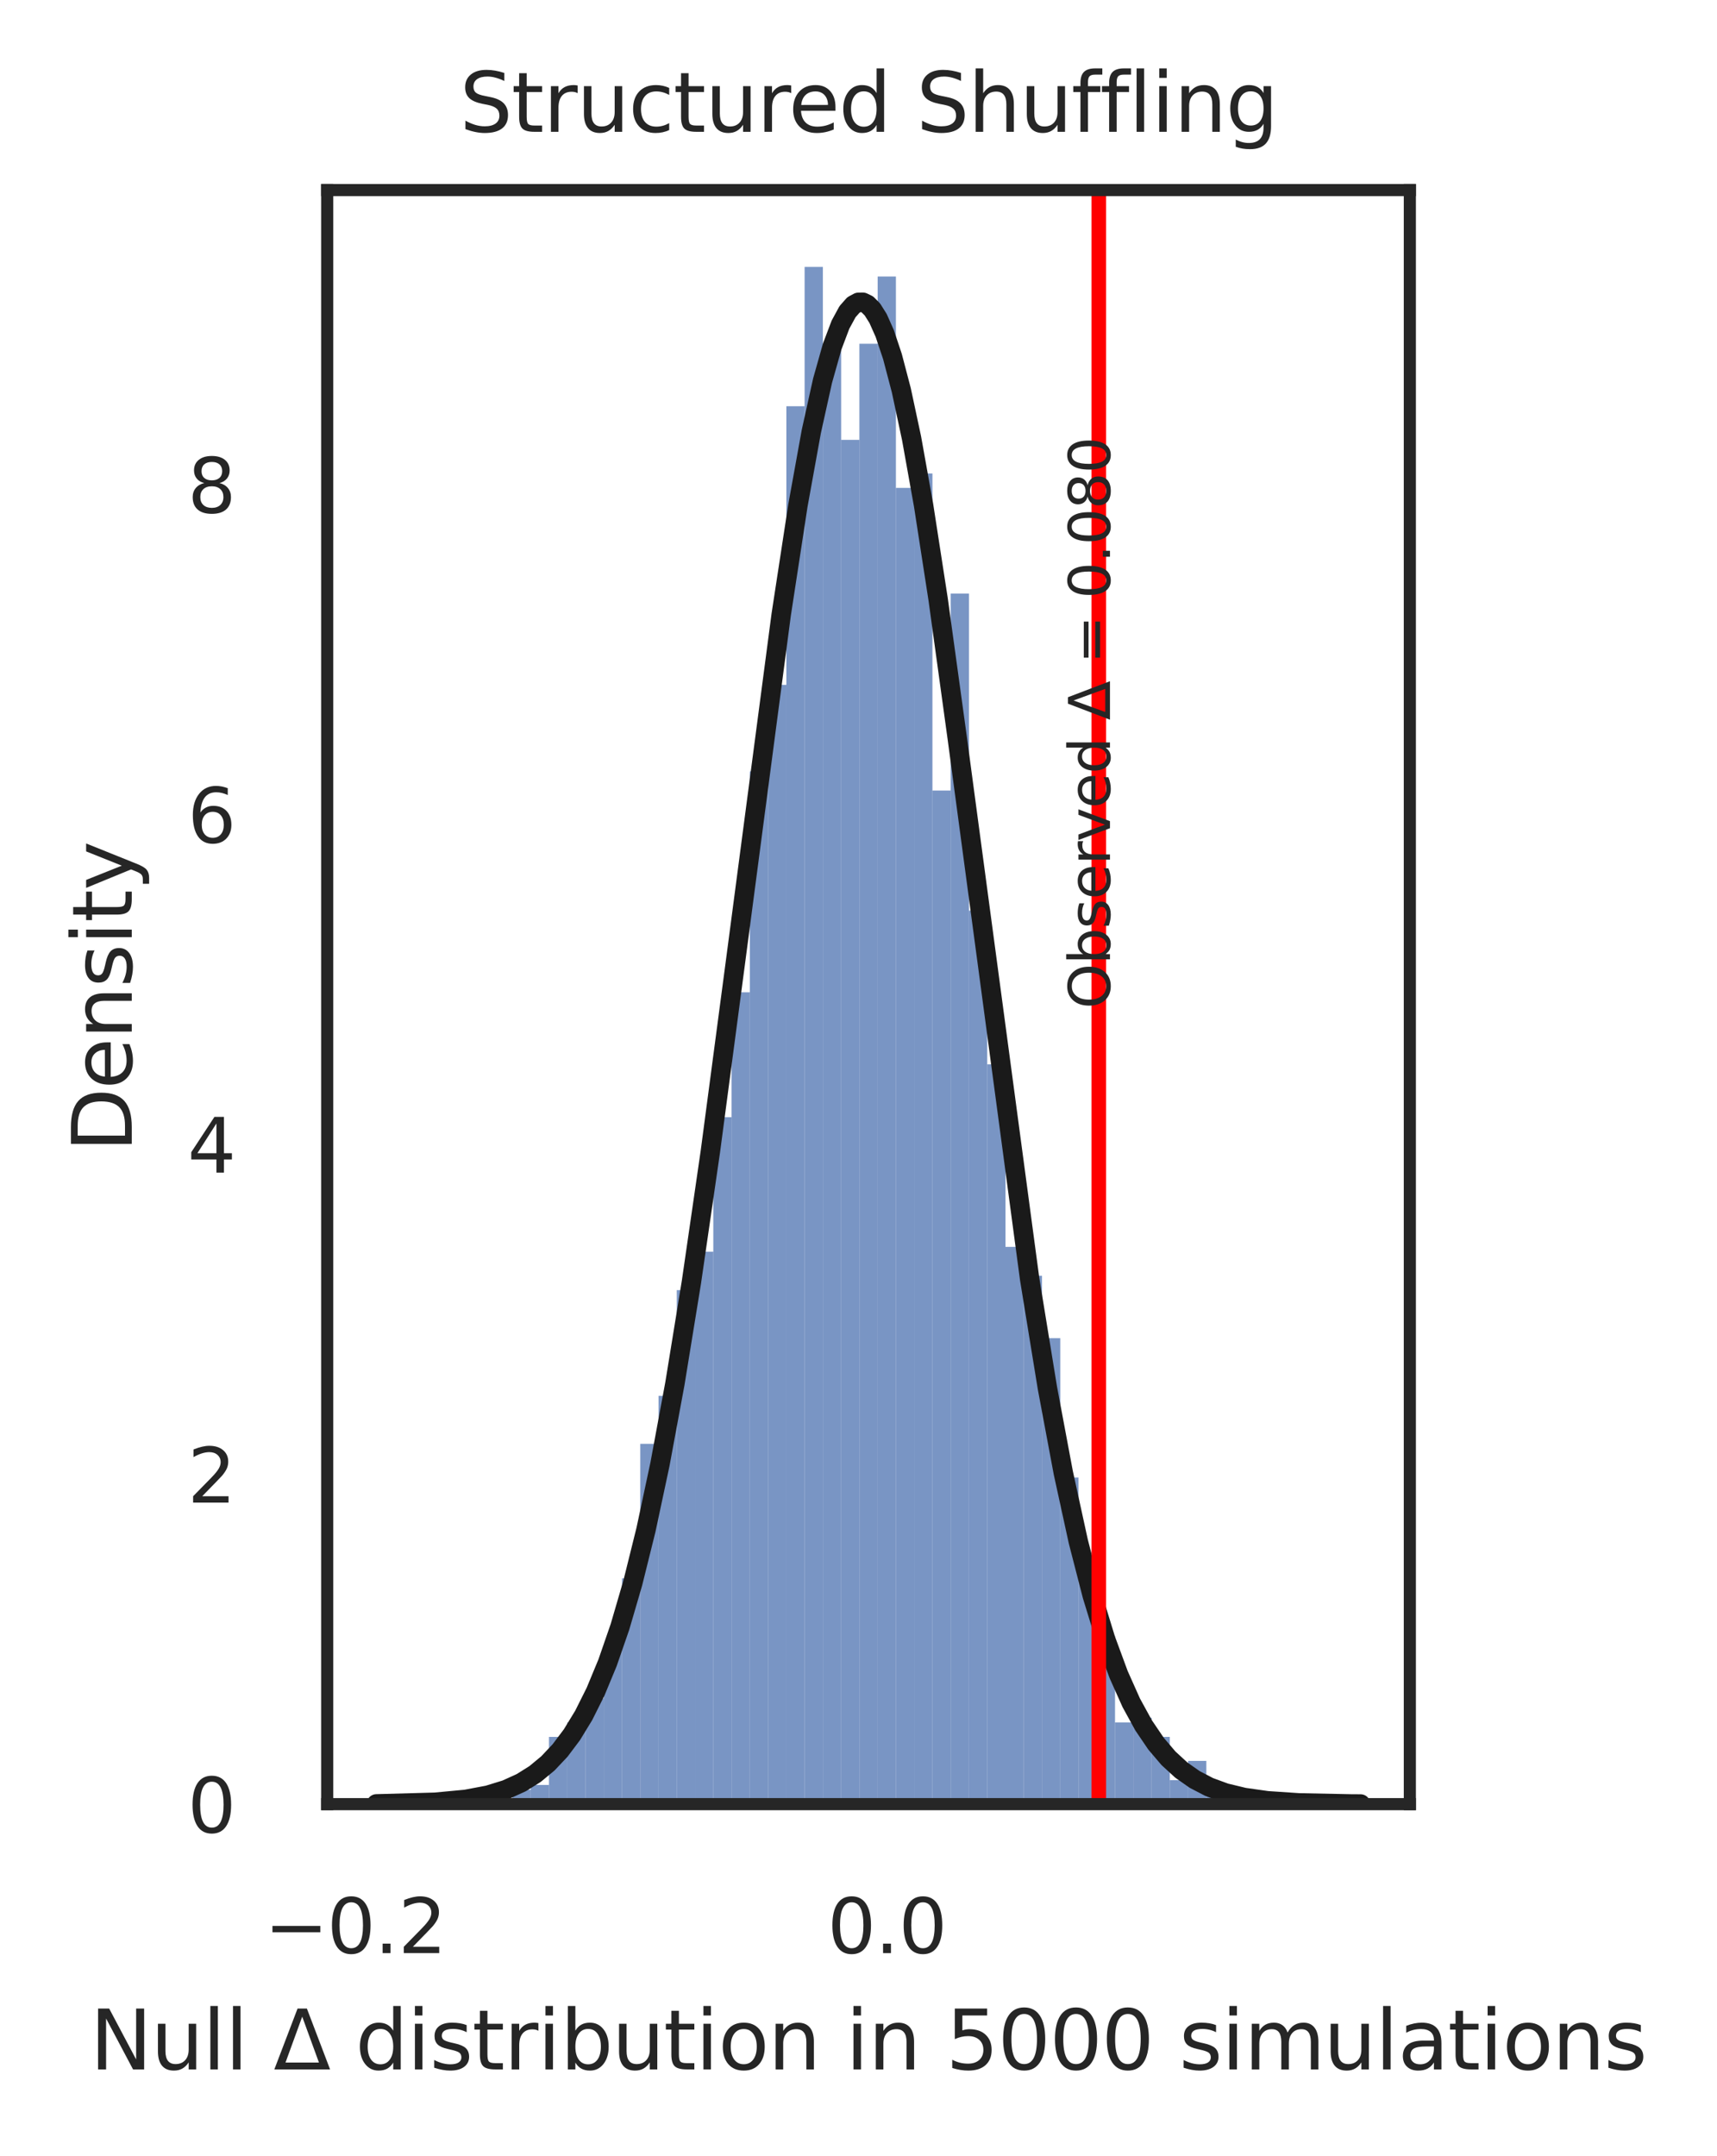 <?xml version="1.0" encoding="utf-8" standalone="no"?>
<!DOCTYPE svg PUBLIC "-//W3C//DTD SVG 1.1//EN"
  "http://www.w3.org/Graphics/SVG/1.1/DTD/svg11.dtd">
<svg xmlns:xlink="http://www.w3.org/1999/xlink" width="176.991pt" height="222.184pt" viewBox="0 0 176.991 222.184" xmlns="http://www.w3.org/2000/svg" version="1.1">
 <defs>
  <style type="text/css">*{stroke-linejoin: round; stroke-linecap: butt}</style>
 </defs>
 <g id="figure_1">
  <g id="patch_1">
   <path d="M 0 222.184 
L 176.991 222.184 
L 176.991 0 
L 0 0 
z
" style="fill: #ffffff"/>
  </g>
  <g id="axes_1">
   <g id="patch_2">
    <path d="M 33.729 185.903 
L 145.329 185.903 
L 145.329 19.583 
L 33.729 19.583 
z
" style="fill: #ffffff"/>
   </g>
   <g id="matplotlib.axis_1">
    <g id="xtick_1">
     <g id="text_1">
      <!-- −0.2 -->
      <g style="fill: #262626" transform="translate(27.25 201.253)scale(0.077 -0.077)">
       <defs>
        <path id="DejaVuSans-2212" d="M 678 2272 
L 4684 2272 
L 4684 1741 
L 678 1741 
L 678 2272 
z
" transform="scale(0.016)"/>
        <path id="DejaVuSans-30" d="M 2034 4250 
Q 1547 4250 1301 3770 
Q 1056 3291 1056 2328 
Q 1056 1369 1301 889 
Q 1547 409 2034 409 
Q 2525 409 2770 889 
Q 3016 1369 3016 2328 
Q 3016 3291 2770 3770 
Q 2525 4250 2034 4250 
z
M 2034 4750 
Q 2819 4750 3233 4129 
Q 3647 3509 3647 2328 
Q 3647 1150 3233 529 
Q 2819 -91 2034 -91 
Q 1250 -91 836 529 
Q 422 1150 422 2328 
Q 422 3509 836 4129 
Q 1250 4750 2034 4750 
z
" transform="scale(0.016)"/>
        <path id="DejaVuSans-2e" d="M 684 794 
L 1344 794 
L 1344 0 
L 684 0 
L 684 794 
z
" transform="scale(0.016)"/>
        <path id="DejaVuSans-32" d="M 1228 531 
L 3431 531 
L 3431 0 
L 469 0 
L 469 531 
Q 828 903 1448 1529 
Q 2069 2156 2228 2338 
Q 2531 2678 2651 2914 
Q 2772 3150 2772 3378 
Q 2772 3750 2511 3984 
Q 2250 4219 1831 4219 
Q 1534 4219 1204 4116 
Q 875 4013 500 3803 
L 500 4441 
Q 881 4594 1212 4672 
Q 1544 4750 1819 4750 
Q 2544 4750 2975 4387 
Q 3406 4025 3406 3419 
Q 3406 3131 3298 2873 
Q 3191 2616 2906 2266 
Q 2828 2175 2409 1742 
Q 1991 1309 1228 531 
z
" transform="scale(0.016)"/>
       </defs>
       <use xlink:href="#DejaVuSans-2212"/>
       <use xlink:href="#DejaVuSans-30" x="83.789"/>
       <use xlink:href="#DejaVuSans-2e" x="147.412"/>
       <use xlink:href="#DejaVuSans-32" x="179.199"/>
      </g>
     </g>
    </g>
    <g id="xtick_2">
     <g id="text_2">
      <!-- 0.0 -->
      <g style="fill: #262626" transform="translate(85.287 201.253)scale(0.077 -0.077)">
       <use xlink:href="#DejaVuSans-30"/>
       <use xlink:href="#DejaVuSans-2e" x="63.623"/>
       <use xlink:href="#DejaVuSans-30" x="95.41"/>
      </g>
     </g>
    </g>
    <g id="text_3">
     <!-- Null $\Delta$ distribution in 5000 simulations -->
     <g style="fill: #262626" transform="translate(9.267 213.238)scale(0.084 -0.084)">
      <defs>
       <path id="DejaVuSans-4e" d="M 628 4666 
L 1478 4666 
L 3547 763 
L 3547 4666 
L 4159 4666 
L 4159 0 
L 3309 0 
L 1241 3903 
L 1241 0 
L 628 0 
L 628 4666 
z
" transform="scale(0.016)"/>
       <path id="DejaVuSans-75" d="M 544 1381 
L 544 3500 
L 1119 3500 
L 1119 1403 
Q 1119 906 1312 657 
Q 1506 409 1894 409 
Q 2359 409 2629 706 
Q 2900 1003 2900 1516 
L 2900 3500 
L 3475 3500 
L 3475 0 
L 2900 0 
L 2900 538 
Q 2691 219 2414 64 
Q 2138 -91 1772 -91 
Q 1169 -91 856 284 
Q 544 659 544 1381 
z
M 1991 3584 
L 1991 3584 
z
" transform="scale(0.016)"/>
       <path id="DejaVuSans-6c" d="M 603 4863 
L 1178 4863 
L 1178 0 
L 603 0 
L 603 4863 
z
" transform="scale(0.016)"/>
       <path id="DejaVuSans-20" transform="scale(0.016)"/>
       <path id="DejaVuSans-394" d="M 2188 4044 
L 906 525 
L 3472 525 
L 2188 4044 
z
M 50 0 
L 1831 4666 
L 2547 4666 
L 4325 0 
L 50 0 
z
" transform="scale(0.016)"/>
       <path id="DejaVuSans-64" d="M 2906 2969 
L 2906 4863 
L 3481 4863 
L 3481 0 
L 2906 0 
L 2906 525 
Q 2725 213 2448 61 
Q 2172 -91 1784 -91 
Q 1150 -91 751 415 
Q 353 922 353 1747 
Q 353 2572 751 3078 
Q 1150 3584 1784 3584 
Q 2172 3584 2448 3432 
Q 2725 3281 2906 2969 
z
M 947 1747 
Q 947 1113 1208 752 
Q 1469 391 1925 391 
Q 2381 391 2643 752 
Q 2906 1113 2906 1747 
Q 2906 2381 2643 2742 
Q 2381 3103 1925 3103 
Q 1469 3103 1208 2742 
Q 947 2381 947 1747 
z
" transform="scale(0.016)"/>
       <path id="DejaVuSans-69" d="M 603 3500 
L 1178 3500 
L 1178 0 
L 603 0 
L 603 3500 
z
M 603 4863 
L 1178 4863 
L 1178 4134 
L 603 4134 
L 603 4863 
z
" transform="scale(0.016)"/>
       <path id="DejaVuSans-73" d="M 2834 3397 
L 2834 2853 
Q 2591 2978 2328 3040 
Q 2066 3103 1784 3103 
Q 1356 3103 1142 2972 
Q 928 2841 928 2578 
Q 928 2378 1081 2264 
Q 1234 2150 1697 2047 
L 1894 2003 
Q 2506 1872 2764 1633 
Q 3022 1394 3022 966 
Q 3022 478 2636 193 
Q 2250 -91 1575 -91 
Q 1294 -91 989 -36 
Q 684 19 347 128 
L 347 722 
Q 666 556 975 473 
Q 1284 391 1588 391 
Q 1994 391 2212 530 
Q 2431 669 2431 922 
Q 2431 1156 2273 1281 
Q 2116 1406 1581 1522 
L 1381 1569 
Q 847 1681 609 1914 
Q 372 2147 372 2553 
Q 372 3047 722 3315 
Q 1072 3584 1716 3584 
Q 2034 3584 2315 3537 
Q 2597 3491 2834 3397 
z
" transform="scale(0.016)"/>
       <path id="DejaVuSans-74" d="M 1172 4494 
L 1172 3500 
L 2356 3500 
L 2356 3053 
L 1172 3053 
L 1172 1153 
Q 1172 725 1289 603 
Q 1406 481 1766 481 
L 2356 481 
L 2356 0 
L 1766 0 
Q 1100 0 847 248 
Q 594 497 594 1153 
L 594 3053 
L 172 3053 
L 172 3500 
L 594 3500 
L 594 4494 
L 1172 4494 
z
" transform="scale(0.016)"/>
       <path id="DejaVuSans-72" d="M 2631 2963 
Q 2534 3019 2420 3045 
Q 2306 3072 2169 3072 
Q 1681 3072 1420 2755 
Q 1159 2438 1159 1844 
L 1159 0 
L 581 0 
L 581 3500 
L 1159 3500 
L 1159 2956 
Q 1341 3275 1631 3429 
Q 1922 3584 2338 3584 
Q 2397 3584 2469 3576 
Q 2541 3569 2628 3553 
L 2631 2963 
z
" transform="scale(0.016)"/>
       <path id="DejaVuSans-62" d="M 3116 1747 
Q 3116 2381 2855 2742 
Q 2594 3103 2138 3103 
Q 1681 3103 1420 2742 
Q 1159 2381 1159 1747 
Q 1159 1113 1420 752 
Q 1681 391 2138 391 
Q 2594 391 2855 752 
Q 3116 1113 3116 1747 
z
M 1159 2969 
Q 1341 3281 1617 3432 
Q 1894 3584 2278 3584 
Q 2916 3584 3314 3078 
Q 3713 2572 3713 1747 
Q 3713 922 3314 415 
Q 2916 -91 2278 -91 
Q 1894 -91 1617 61 
Q 1341 213 1159 525 
L 1159 0 
L 581 0 
L 581 4863 
L 1159 4863 
L 1159 2969 
z
" transform="scale(0.016)"/>
       <path id="DejaVuSans-6f" d="M 1959 3097 
Q 1497 3097 1228 2736 
Q 959 2375 959 1747 
Q 959 1119 1226 758 
Q 1494 397 1959 397 
Q 2419 397 2687 759 
Q 2956 1122 2956 1747 
Q 2956 2369 2687 2733 
Q 2419 3097 1959 3097 
z
M 1959 3584 
Q 2709 3584 3137 3096 
Q 3566 2609 3566 1747 
Q 3566 888 3137 398 
Q 2709 -91 1959 -91 
Q 1206 -91 779 398 
Q 353 888 353 1747 
Q 353 2609 779 3096 
Q 1206 3584 1959 3584 
z
" transform="scale(0.016)"/>
       <path id="DejaVuSans-6e" d="M 3513 2113 
L 3513 0 
L 2938 0 
L 2938 2094 
Q 2938 2591 2744 2837 
Q 2550 3084 2163 3084 
Q 1697 3084 1428 2787 
Q 1159 2491 1159 1978 
L 1159 0 
L 581 0 
L 581 3500 
L 1159 3500 
L 1159 2956 
Q 1366 3272 1645 3428 
Q 1925 3584 2291 3584 
Q 2894 3584 3203 3211 
Q 3513 2838 3513 2113 
z
" transform="scale(0.016)"/>
       <path id="DejaVuSans-35" d="M 691 4666 
L 3169 4666 
L 3169 4134 
L 1269 4134 
L 1269 2991 
Q 1406 3038 1543 3061 
Q 1681 3084 1819 3084 
Q 2600 3084 3056 2656 
Q 3513 2228 3513 1497 
Q 3513 744 3044 326 
Q 2575 -91 1722 -91 
Q 1428 -91 1123 -41 
Q 819 9 494 109 
L 494 744 
Q 775 591 1075 516 
Q 1375 441 1709 441 
Q 2250 441 2565 725 
Q 2881 1009 2881 1497 
Q 2881 1984 2565 2268 
Q 2250 2553 1709 2553 
Q 1456 2553 1204 2497 
Q 953 2441 691 2322 
L 691 4666 
z
" transform="scale(0.016)"/>
       <path id="DejaVuSans-6d" d="M 3328 2828 
Q 3544 3216 3844 3400 
Q 4144 3584 4550 3584 
Q 5097 3584 5394 3201 
Q 5691 2819 5691 2113 
L 5691 0 
L 5113 0 
L 5113 2094 
Q 5113 2597 4934 2840 
Q 4756 3084 4391 3084 
Q 3944 3084 3684 2787 
Q 3425 2491 3425 1978 
L 3425 0 
L 2847 0 
L 2847 2094 
Q 2847 2600 2669 2842 
Q 2491 3084 2119 3084 
Q 1678 3084 1418 2786 
Q 1159 2488 1159 1978 
L 1159 0 
L 581 0 
L 581 3500 
L 1159 3500 
L 1159 2956 
Q 1356 3278 1631 3431 
Q 1906 3584 2284 3584 
Q 2666 3584 2933 3390 
Q 3200 3197 3328 2828 
z
" transform="scale(0.016)"/>
       <path id="DejaVuSans-61" d="M 2194 1759 
Q 1497 1759 1228 1600 
Q 959 1441 959 1056 
Q 959 750 1161 570 
Q 1363 391 1709 391 
Q 2188 391 2477 730 
Q 2766 1069 2766 1631 
L 2766 1759 
L 2194 1759 
z
M 3341 1997 
L 3341 0 
L 2766 0 
L 2766 531 
Q 2569 213 2275 61 
Q 1981 -91 1556 -91 
Q 1019 -91 701 211 
Q 384 513 384 1019 
Q 384 1609 779 1909 
Q 1175 2209 1959 2209 
L 2766 2209 
L 2766 2266 
Q 2766 2663 2505 2880 
Q 2244 3097 1772 3097 
Q 1472 3097 1187 3025 
Q 903 2953 641 2809 
L 641 3341 
Q 956 3463 1253 3523 
Q 1550 3584 1831 3584 
Q 2591 3584 2966 3190 
Q 3341 2797 3341 1997 
z
" transform="scale(0.016)"/>
      </defs>
      <use xlink:href="#DejaVuSans-4e" transform="translate(0 0.016)"/>
      <use xlink:href="#DejaVuSans-75" transform="translate(74.805 0.016)"/>
      <use xlink:href="#DejaVuSans-6c" transform="translate(138.184 0.016)"/>
      <use xlink:href="#DejaVuSans-6c" transform="translate(165.967 0.016)"/>
      <use xlink:href="#DejaVuSans-20" transform="translate(193.75 0.016)"/>
      <use xlink:href="#DejaVuSans-394" transform="translate(225.537 0.016)"/>
      <use xlink:href="#DejaVuSans-20" transform="translate(293.945 0.016)"/>
      <use xlink:href="#DejaVuSans-64" transform="translate(325.732 0.016)"/>
      <use xlink:href="#DejaVuSans-69" transform="translate(389.209 0.016)"/>
      <use xlink:href="#DejaVuSans-73" transform="translate(416.992 0.016)"/>
      <use xlink:href="#DejaVuSans-74" transform="translate(469.092 0.016)"/>
      <use xlink:href="#DejaVuSans-72" transform="translate(508.301 0.016)"/>
      <use xlink:href="#DejaVuSans-69" transform="translate(549.414 0.016)"/>
      <use xlink:href="#DejaVuSans-62" transform="translate(577.197 0.016)"/>
      <use xlink:href="#DejaVuSans-75" transform="translate(640.674 0.016)"/>
      <use xlink:href="#DejaVuSans-74" transform="translate(704.053 0.016)"/>
      <use xlink:href="#DejaVuSans-69" transform="translate(743.262 0.016)"/>
      <use xlink:href="#DejaVuSans-6f" transform="translate(771.045 0.016)"/>
      <use xlink:href="#DejaVuSans-6e" transform="translate(832.227 0.016)"/>
      <use xlink:href="#DejaVuSans-20" transform="translate(895.605 0.016)"/>
      <use xlink:href="#DejaVuSans-69" transform="translate(927.393 0.016)"/>
      <use xlink:href="#DejaVuSans-6e" transform="translate(955.176 0.016)"/>
      <use xlink:href="#DejaVuSans-20" transform="translate(1018.555 0.016)"/>
      <use xlink:href="#DejaVuSans-35" transform="translate(1050.342 0.016)"/>
      <use xlink:href="#DejaVuSans-30" transform="translate(1113.965 0.016)"/>
      <use xlink:href="#DejaVuSans-30" transform="translate(1177.588 0.016)"/>
      <use xlink:href="#DejaVuSans-30" transform="translate(1241.211 0.016)"/>
      <use xlink:href="#DejaVuSans-20" transform="translate(1304.834 0.016)"/>
      <use xlink:href="#DejaVuSans-73" transform="translate(1336.621 0.016)"/>
      <use xlink:href="#DejaVuSans-69" transform="translate(1388.721 0.016)"/>
      <use xlink:href="#DejaVuSans-6d" transform="translate(1416.504 0.016)"/>
      <use xlink:href="#DejaVuSans-75" transform="translate(1513.916 0.016)"/>
      <use xlink:href="#DejaVuSans-6c" transform="translate(1577.295 0.016)"/>
      <use xlink:href="#DejaVuSans-61" transform="translate(1605.078 0.016)"/>
      <use xlink:href="#DejaVuSans-74" transform="translate(1666.357 0.016)"/>
      <use xlink:href="#DejaVuSans-69" transform="translate(1705.566 0.016)"/>
      <use xlink:href="#DejaVuSans-6f" transform="translate(1733.35 0.016)"/>
      <use xlink:href="#DejaVuSans-6e" transform="translate(1794.531 0.016)"/>
      <use xlink:href="#DejaVuSans-73" transform="translate(1857.91 0.016)"/>
     </g>
    </g>
   </g>
   <g id="matplotlib.axis_2">
    <g id="ytick_1">
     <g id="text_4">
      <!-- 0 -->
      <g style="fill: #262626" transform="translate(19.33 188.828)scale(0.077 -0.077)">
       <use xlink:href="#DejaVuSans-30"/>
      </g>
     </g>
    </g>
    <g id="ytick_2">
     <g id="text_5">
      <!-- 2 -->
      <g style="fill: #262626" transform="translate(19.33 154.83)scale(0.077 -0.077)">
       <use xlink:href="#DejaVuSans-32"/>
      </g>
     </g>
    </g>
    <g id="ytick_3">
     <g id="text_6">
      <!-- 4 -->
      <g style="fill: #262626" transform="translate(19.33 120.833)scale(0.077 -0.077)">
       <defs>
        <path id="DejaVuSans-34" d="M 2419 4116 
L 825 1625 
L 2419 1625 
L 2419 4116 
z
M 2253 4666 
L 3047 4666 
L 3047 1625 
L 3713 1625 
L 3713 1100 
L 3047 1100 
L 3047 0 
L 2419 0 
L 2419 1100 
L 313 1100 
L 313 1709 
L 2253 4666 
z
" transform="scale(0.016)"/>
       </defs>
       <use xlink:href="#DejaVuSans-34"/>
      </g>
     </g>
    </g>
    <g id="ytick_4">
     <g id="text_7">
      <!-- 6 -->
      <g style="fill: #262626" transform="translate(19.33 86.835)scale(0.077 -0.077)">
       <defs>
        <path id="DejaVuSans-36" d="M 2113 2584 
Q 1688 2584 1439 2293 
Q 1191 2003 1191 1497 
Q 1191 994 1439 701 
Q 1688 409 2113 409 
Q 2538 409 2786 701 
Q 3034 994 3034 1497 
Q 3034 2003 2786 2293 
Q 2538 2584 2113 2584 
z
M 3366 4563 
L 3366 3988 
Q 3128 4100 2886 4159 
Q 2644 4219 2406 4219 
Q 1781 4219 1451 3797 
Q 1122 3375 1075 2522 
Q 1259 2794 1537 2939 
Q 1816 3084 2150 3084 
Q 2853 3084 3261 2657 
Q 3669 2231 3669 1497 
Q 3669 778 3244 343 
Q 2819 -91 2113 -91 
Q 1303 -91 875 529 
Q 447 1150 447 2328 
Q 447 3434 972 4092 
Q 1497 4750 2381 4750 
Q 2619 4750 2861 4703 
Q 3103 4656 3366 4563 
z
" transform="scale(0.016)"/>
       </defs>
       <use xlink:href="#DejaVuSans-36"/>
      </g>
     </g>
    </g>
    <g id="ytick_5">
     <g id="text_8">
      <!-- 8 -->
      <g style="fill: #262626" transform="translate(19.33 52.837)scale(0.077 -0.077)">
       <defs>
        <path id="DejaVuSans-38" d="M 2034 2216 
Q 1584 2216 1326 1975 
Q 1069 1734 1069 1313 
Q 1069 891 1326 650 
Q 1584 409 2034 409 
Q 2484 409 2743 651 
Q 3003 894 3003 1313 
Q 3003 1734 2745 1975 
Q 2488 2216 2034 2216 
z
M 1403 2484 
Q 997 2584 770 2862 
Q 544 3141 544 3541 
Q 544 4100 942 4425 
Q 1341 4750 2034 4750 
Q 2731 4750 3128 4425 
Q 3525 4100 3525 3541 
Q 3525 3141 3298 2862 
Q 3072 2584 2669 2484 
Q 3125 2378 3379 2068 
Q 3634 1759 3634 1313 
Q 3634 634 3220 271 
Q 2806 -91 2034 -91 
Q 1263 -91 848 271 
Q 434 634 434 1313 
Q 434 1759 690 2068 
Q 947 2378 1403 2484 
z
M 1172 3481 
Q 1172 3119 1398 2916 
Q 1625 2713 2034 2713 
Q 2441 2713 2670 2916 
Q 2900 3119 2900 3481 
Q 2900 3844 2670 4047 
Q 2441 4250 2034 4250 
Q 1625 4250 1398 4047 
Q 1172 3844 1172 3481 
z
" transform="scale(0.016)"/>
       </defs>
       <use xlink:href="#DejaVuSans-38"/>
      </g>
     </g>
    </g>
    <g id="text_9">
     <!-- Density -->
     <g style="fill: #262626" transform="translate(13.583 118.71)rotate(-90)scale(0.084 -0.084)">
      <defs>
       <path id="DejaVuSans-44" d="M 1259 4147 
L 1259 519 
L 2022 519 
Q 2988 519 3436 956 
Q 3884 1394 3884 2338 
Q 3884 3275 3436 3711 
Q 2988 4147 2022 4147 
L 1259 4147 
z
M 628 4666 
L 1925 4666 
Q 3281 4666 3915 4102 
Q 4550 3538 4550 2338 
Q 4550 1131 3912 565 
Q 3275 0 1925 0 
L 628 0 
L 628 4666 
z
" transform="scale(0.016)"/>
       <path id="DejaVuSans-65" d="M 3597 1894 
L 3597 1613 
L 953 1613 
Q 991 1019 1311 708 
Q 1631 397 2203 397 
Q 2534 397 2845 478 
Q 3156 559 3463 722 
L 3463 178 
Q 3153 47 2828 -22 
Q 2503 -91 2169 -91 
Q 1331 -91 842 396 
Q 353 884 353 1716 
Q 353 2575 817 3079 
Q 1281 3584 2069 3584 
Q 2775 3584 3186 3129 
Q 3597 2675 3597 1894 
z
M 3022 2063 
Q 3016 2534 2758 2815 
Q 2500 3097 2075 3097 
Q 1594 3097 1305 2825 
Q 1016 2553 972 2059 
L 3022 2063 
z
" transform="scale(0.016)"/>
       <path id="DejaVuSans-79" d="M 2059 -325 
Q 1816 -950 1584 -1140 
Q 1353 -1331 966 -1331 
L 506 -1331 
L 506 -850 
L 844 -850 
Q 1081 -850 1212 -737 
Q 1344 -625 1503 -206 
L 1606 56 
L 191 3500 
L 800 3500 
L 1894 763 
L 2988 3500 
L 3597 3500 
L 2059 -325 
z
" transform="scale(0.016)"/>
      </defs>
      <use xlink:href="#DejaVuSans-44"/>
      <use xlink:href="#DejaVuSans-65" x="77.002"/>
      <use xlink:href="#DejaVuSans-6e" x="138.525"/>
      <use xlink:href="#DejaVuSans-73" x="201.904"/>
      <use xlink:href="#DejaVuSans-69" x="254.004"/>
      <use xlink:href="#DejaVuSans-74" x="281.787"/>
      <use xlink:href="#DejaVuSans-79" x="320.996"/>
     </g>
    </g>
   </g>
   <g id="patch_3">
    <path d="M 43.413 185.903 
L 45.295 185.903 
L 45.295 185.408 
L 43.413 185.408 
z
" clip-path="url(#pc8c0d250c7)" style="fill: #4c72b0; fill-opacity: 0.75"/>
   </g>
   <g id="patch_4">
    <path d="M 45.295 185.903 
L 47.178 185.903 
L 47.178 185.903 
L 45.295 185.903 
z
" clip-path="url(#pc8c0d250c7)" style="fill: #4c72b0; fill-opacity: 0.75"/>
   </g>
   <g id="patch_5">
    <path d="M 47.178 185.903 
L 49.06 185.903 
L 49.06 185.903 
L 47.178 185.903 
z
" clip-path="url(#pc8c0d250c7)" style="fill: #4c72b0; fill-opacity: 0.75"/>
   </g>
   <g id="patch_6">
    <path d="M 49.06 185.903 
L 50.942 185.903 
L 50.942 185.903 
L 49.06 185.903 
z
" clip-path="url(#pc8c0d250c7)" style="fill: #4c72b0; fill-opacity: 0.75"/>
   </g>
   <g id="patch_7">
    <path d="M 50.942 185.903 
L 52.824 185.903 
L 52.824 185.408 
L 50.942 185.408 
z
" clip-path="url(#pc8c0d250c7)" style="fill: #4c72b0; fill-opacity: 0.75"/>
   </g>
   <g id="patch_8">
    <path d="M 52.824 185.903 
L 54.707 185.903 
L 54.707 184.418 
L 52.824 184.418 
z
" clip-path="url(#pc8c0d250c7)" style="fill: #4c72b0; fill-opacity: 0.75"/>
   </g>
   <g id="patch_9">
    <path d="M 54.707 185.903 
L 56.589 185.903 
L 56.589 183.923 
L 54.707 183.923 
z
" clip-path="url(#pc8c0d250c7)" style="fill: #4c72b0; fill-opacity: 0.75"/>
   </g>
   <g id="patch_10">
    <path d="M 56.589 185.903 
L 58.471 185.903 
L 58.471 178.973 
L 56.589 178.973 
z
" clip-path="url(#pc8c0d250c7)" style="fill: #4c72b0; fill-opacity: 0.75"/>
   </g>
   <g id="patch_11">
    <path d="M 58.471 185.903 
L 60.354 185.903 
L 60.354 177.488 
L 58.471 177.488 
z
" clip-path="url(#pc8c0d250c7)" style="fill: #4c72b0; fill-opacity: 0.75"/>
   </g>
   <g id="patch_12">
    <path d="M 60.354 185.903 
L 62.236 185.903 
L 62.236 175.013 
L 60.354 175.013 
z
" clip-path="url(#pc8c0d250c7)" style="fill: #4c72b0; fill-opacity: 0.75"/>
   </g>
   <g id="patch_13">
    <path d="M 62.236 185.903 
L 64.118 185.903 
L 64.118 169.568 
L 62.236 169.568 
z
" clip-path="url(#pc8c0d250c7)" style="fill: #4c72b0; fill-opacity: 0.75"/>
   </g>
   <g id="patch_14">
    <path d="M 64.118 185.903 
L 66 185.903 
L 66 162.638 
L 64.118 162.638 
z
" clip-path="url(#pc8c0d250c7)" style="fill: #4c72b0; fill-opacity: 0.75"/>
   </g>
   <g id="patch_15">
    <path d="M 66 185.903 
L 67.883 185.903 
L 67.883 148.778 
L 66 148.778 
z
" clip-path="url(#pc8c0d250c7)" style="fill: #4c72b0; fill-opacity: 0.75"/>
   </g>
   <g id="patch_16">
    <path d="M 67.883 185.903 
L 69.765 185.903 
L 69.765 143.828 
L 67.883 143.828 
z
" clip-path="url(#pc8c0d250c7)" style="fill: #4c72b0; fill-opacity: 0.75"/>
   </g>
   <g id="patch_17">
    <path d="M 69.765 185.903 
L 71.647 185.903 
L 71.647 132.938 
L 69.765 132.938 
z
" clip-path="url(#pc8c0d250c7)" style="fill: #4c72b0; fill-opacity: 0.75"/>
   </g>
   <g id="patch_18">
    <path d="M 71.647 185.903 
L 73.529 185.903 
L 73.529 128.978 
L 71.647 128.978 
z
" clip-path="url(#pc8c0d250c7)" style="fill: #4c72b0; fill-opacity: 0.75"/>
   </g>
   <g id="patch_19">
    <path d="M 73.529 185.903 
L 75.412 185.903 
L 75.412 115.118 
L 73.529 115.118 
z
" clip-path="url(#pc8c0d250c7)" style="fill: #4c72b0; fill-opacity: 0.75"/>
   </g>
   <g id="patch_20">
    <path d="M 75.412 185.903 
L 77.294 185.903 
L 77.294 102.248 
L 75.412 102.248 
z
" clip-path="url(#pc8c0d250c7)" style="fill: #4c72b0; fill-opacity: 0.75"/>
   </g>
   <g id="patch_21">
    <path d="M 77.294 185.903 
L 79.176 185.903 
L 79.176 79.478 
L 77.294 79.478 
z
" clip-path="url(#pc8c0d250c7)" style="fill: #4c72b0; fill-opacity: 0.75"/>
   </g>
   <g id="patch_22">
    <path d="M 79.176 185.903 
L 81.059 185.903 
L 81.059 70.568 
L 79.176 70.568 
z
" clip-path="url(#pc8c0d250c7)" style="fill: #4c72b0; fill-opacity: 0.75"/>
   </g>
   <g id="patch_23">
    <path d="M 81.059 185.903 
L 82.941 185.903 
L 82.941 41.858 
L 81.059 41.858 
z
" clip-path="url(#pc8c0d250c7)" style="fill: #4c72b0; fill-opacity: 0.75"/>
   </g>
   <g id="patch_24">
    <path d="M 82.941 185.903 
L 84.823 185.903 
L 84.823 27.503 
L 82.941 27.503 
z
" clip-path="url(#pc8c0d250c7)" style="fill: #4c72b0; fill-opacity: 0.75"/>
   </g>
   <g id="patch_25">
    <path d="M 84.823 185.903 
L 86.705 185.903 
L 86.705 35.918 
L 84.823 35.918 
z
" clip-path="url(#pc8c0d250c7)" style="fill: #4c72b0; fill-opacity: 0.75"/>
   </g>
   <g id="patch_26">
    <path d="M 86.705 185.903 
L 88.588 185.903 
L 88.588 45.323 
L 86.705 45.323 
z
" clip-path="url(#pc8c0d250c7)" style="fill: #4c72b0; fill-opacity: 0.75"/>
   </g>
   <g id="patch_27">
    <path d="M 88.588 185.903 
L 90.47 185.903 
L 90.47 35.423 
L 88.588 35.423 
z
" clip-path="url(#pc8c0d250c7)" style="fill: #4c72b0; fill-opacity: 0.75"/>
   </g>
   <g id="patch_28">
    <path d="M 90.47 185.903 
L 92.352 185.903 
L 92.352 28.493 
L 90.47 28.493 
z
" clip-path="url(#pc8c0d250c7)" style="fill: #4c72b0; fill-opacity: 0.75"/>
   </g>
   <g id="patch_29">
    <path d="M 92.352 185.903 
L 94.234 185.903 
L 94.234 50.273 
L 92.352 50.273 
z
" clip-path="url(#pc8c0d250c7)" style="fill: #4c72b0; fill-opacity: 0.75"/>
   </g>
   <g id="patch_30">
    <path d="M 94.234 185.903 
L 96.117 185.903 
L 96.117 48.788 
L 94.234 48.788 
z
" clip-path="url(#pc8c0d250c7)" style="fill: #4c72b0; fill-opacity: 0.75"/>
   </g>
   <g id="patch_31">
    <path d="M 96.117 185.903 
L 97.999 185.903 
L 97.999 81.458 
L 96.117 81.458 
z
" clip-path="url(#pc8c0d250c7)" style="fill: #4c72b0; fill-opacity: 0.75"/>
   </g>
   <g id="patch_32">
    <path d="M 97.999 185.903 
L 99.881 185.903 
L 99.881 61.163 
L 97.999 61.163 
z
" clip-path="url(#pc8c0d250c7)" style="fill: #4c72b0; fill-opacity: 0.75"/>
   </g>
   <g id="patch_33">
    <path d="M 99.881 185.903 
L 101.764 185.903 
L 101.764 93.833 
L 99.881 93.833 
z
" clip-path="url(#pc8c0d250c7)" style="fill: #4c72b0; fill-opacity: 0.75"/>
   </g>
   <g id="patch_34">
    <path d="M 101.764 185.903 
L 103.646 185.903 
L 103.646 109.673 
L 101.764 109.673 
z
" clip-path="url(#pc8c0d250c7)" style="fill: #4c72b0; fill-opacity: 0.75"/>
   </g>
   <g id="patch_35">
    <path d="M 103.646 185.903 
L 105.528 185.903 
L 105.528 128.483 
L 103.646 128.483 
z
" clip-path="url(#pc8c0d250c7)" style="fill: #4c72b0; fill-opacity: 0.75"/>
   </g>
   <g id="patch_36">
    <path d="M 105.528 185.903 
L 107.41 185.903 
L 107.41 131.453 
L 105.528 131.453 
z
" clip-path="url(#pc8c0d250c7)" style="fill: #4c72b0; fill-opacity: 0.75"/>
   </g>
   <g id="patch_37">
    <path d="M 107.41 185.903 
L 109.293 185.903 
L 109.293 137.888 
L 107.41 137.888 
z
" clip-path="url(#pc8c0d250c7)" style="fill: #4c72b0; fill-opacity: 0.75"/>
   </g>
   <g id="patch_38">
    <path d="M 109.293 185.903 
L 111.175 185.903 
L 111.175 152.243 
L 109.293 152.243 
z
" clip-path="url(#pc8c0d250c7)" style="fill: #4c72b0; fill-opacity: 0.75"/>
   </g>
   <g id="patch_39">
    <path d="M 111.175 185.903 
L 113.057 185.903 
L 113.057 162.143 
L 111.175 162.143 
z
" clip-path="url(#pc8c0d250c7)" style="fill: #4c72b0; fill-opacity: 0.75"/>
   </g>
   <g id="patch_40">
    <path d="M 113.057 185.903 
L 114.939 185.903 
L 114.939 168.578 
L 113.057 168.578 
z
" clip-path="url(#pc8c0d250c7)" style="fill: #4c72b0; fill-opacity: 0.75"/>
   </g>
   <g id="patch_41">
    <path d="M 114.939 185.903 
L 116.822 185.903 
L 116.822 177.488 
L 114.939 177.488 
z
" clip-path="url(#pc8c0d250c7)" style="fill: #4c72b0; fill-opacity: 0.75"/>
   </g>
   <g id="patch_42">
    <path d="M 116.822 185.903 
L 118.704 185.903 
L 118.704 176.993 
L 116.822 176.993 
z
" clip-path="url(#pc8c0d250c7)" style="fill: #4c72b0; fill-opacity: 0.75"/>
   </g>
   <g id="patch_43">
    <path d="M 118.704 185.903 
L 120.586 185.903 
L 120.586 178.973 
L 118.704 178.973 
z
" clip-path="url(#pc8c0d250c7)" style="fill: #4c72b0; fill-opacity: 0.75"/>
   </g>
   <g id="patch_44">
    <path d="M 120.586 185.903 
L 122.469 185.903 
L 122.469 183.428 
L 120.586 183.428 
z
" clip-path="url(#pc8c0d250c7)" style="fill: #4c72b0; fill-opacity: 0.75"/>
   </g>
   <g id="patch_45">
    <path d="M 122.469 185.903 
L 124.351 185.903 
L 124.351 181.448 
L 122.469 181.448 
z
" clip-path="url(#pc8c0d250c7)" style="fill: #4c72b0; fill-opacity: 0.75"/>
   </g>
   <g id="patch_46">
    <path d="M 124.351 185.903 
L 126.233 185.903 
L 126.233 184.418 
L 124.351 184.418 
z
" clip-path="url(#pc8c0d250c7)" style="fill: #4c72b0; fill-opacity: 0.75"/>
   </g>
   <g id="patch_47">
    <path d="M 126.233 185.903 
L 128.115 185.903 
L 128.115 185.903 
L 126.233 185.903 
z
" clip-path="url(#pc8c0d250c7)" style="fill: #4c72b0; fill-opacity: 0.75"/>
   </g>
   <g id="patch_48">
    <path d="M 128.115 185.903 
L 129.998 185.903 
L 129.998 185.408 
L 128.115 185.408 
z
" clip-path="url(#pc8c0d250c7)" style="fill: #4c72b0; fill-opacity: 0.75"/>
   </g>
   <g id="patch_49">
    <path d="M 129.998 185.903 
L 131.88 185.903 
L 131.88 185.903 
L 129.998 185.903 
z
" clip-path="url(#pc8c0d250c7)" style="fill: #4c72b0; fill-opacity: 0.75"/>
   </g>
   <g id="patch_50">
    <path d="M 131.88 185.903 
L 133.762 185.903 
L 133.762 185.903 
L 131.88 185.903 
z
" clip-path="url(#pc8c0d250c7)" style="fill: #4c72b0; fill-opacity: 0.75"/>
   </g>
   <g id="patch_51">
    <path d="M 133.762 185.903 
L 135.644 185.903 
L 135.644 185.408 
L 133.762 185.408 
z
" clip-path="url(#pc8c0d250c7)" style="fill: #4c72b0; fill-opacity: 0.75"/>
   </g>
   <g id="line2d_1">
    <path d="M 38.801 185.875 
L 44.849 185.708 
L 48.015 185.41 
L 50.309 184.977 
L 52.156 184.407 
L 53.739 183.687 
L 55.159 182.796 
L 56.478 181.704 
L 57.737 180.37 
L 58.954 178.751 
L 60.172 176.754 
L 61.39 174.318 
L 62.628 171.33 
L 63.906 167.638 
L 65.226 163.118 
L 66.585 157.645 
L 68.026 150.898 
L 69.569 142.578 
L 71.273 132.106 
L 73.222 118.684 
L 75.779 99.385 
L 80.528 63.327 
L 82.253 52.075 
L 83.633 44.453 
L 84.79 39.231 
L 85.784 35.706 
L 86.637 33.452 
L 87.367 32.111 
L 87.976 31.423 
L 88.484 31.151 
L 88.95 31.144 
L 89.417 31.371 
L 89.925 31.882 
L 90.513 32.816 
L 91.203 34.367 
L 91.995 36.735 
L 92.908 40.21 
L 93.963 45.143 
L 95.201 52.042 
L 96.703 61.744 
L 98.672 76.038 
L 106.14 131.805 
L 107.967 143.012 
L 109.611 151.781 
L 111.153 158.837 
L 112.594 164.426 
L 113.974 168.924 
L 115.314 172.557 
L 116.612 175.461 
L 117.891 177.794 
L 119.17 179.678 
L 120.448 181.177 
L 121.767 182.389 
L 123.147 183.358 
L 124.649 184.139 
L 126.313 184.749 
L 128.241 185.213 
L 130.636 185.552 
L 133.883 185.771 
L 139.241 185.88 
L 140.256 185.887 
L 140.256 185.887 
" clip-path="url(#pc8c0d250c7)" style="fill: none; stroke: #1a1a1a; stroke-width: 2; stroke-linecap: round"/>
   </g>
   <g id="line2d_2">
    <path d="M 113.267 185.903 
L 113.267 19.583 
" clip-path="url(#pc8c0d250c7)" style="fill: none; stroke: #ff0000; stroke-width: 1.5; stroke-linecap: round"/>
   </g>
   <g id="patch_52">
    <path d="M 33.729 185.903 
L 33.729 19.583 
" style="fill: none; stroke: #262626; stroke-width: 1.25; stroke-linejoin: miter; stroke-linecap: square"/>
   </g>
   <g id="patch_53">
    <path d="M 145.329 185.903 
L 145.329 19.583 
" style="fill: none; stroke: #262626; stroke-width: 1.25; stroke-linejoin: miter; stroke-linecap: square"/>
   </g>
   <g id="patch_54">
    <path d="M 33.729 185.903 
L 145.329 185.903 
" style="fill: none; stroke: #262626; stroke-width: 1.25; stroke-linejoin: miter; stroke-linecap: square"/>
   </g>
   <g id="patch_55">
    <path d="M 33.729 19.583 
L 145.329 19.583 
" style="fill: none; stroke: #262626; stroke-width: 1.25; stroke-linejoin: miter; stroke-linecap: square"/>
   </g>
   <g id="text_10">
    <!-- Observed $\Delta$ = 0.080 -->
    <g style="fill: #262626" transform="translate(114.418 103.955)rotate(-90)scale(0.058 -0.058)">
     <defs>
      <path id="DejaVuSans-4f" d="M 2522 4238 
Q 1834 4238 1429 3725 
Q 1025 3213 1025 2328 
Q 1025 1447 1429 934 
Q 1834 422 2522 422 
Q 3209 422 3611 934 
Q 4013 1447 4013 2328 
Q 4013 3213 3611 3725 
Q 3209 4238 2522 4238 
z
M 2522 4750 
Q 3503 4750 4090 4092 
Q 4678 3434 4678 2328 
Q 4678 1225 4090 567 
Q 3503 -91 2522 -91 
Q 1538 -91 948 565 
Q 359 1222 359 2328 
Q 359 3434 948 4092 
Q 1538 4750 2522 4750 
z
" transform="scale(0.016)"/>
      <path id="DejaVuSans-76" d="M 191 3500 
L 800 3500 
L 1894 563 
L 2988 3500 
L 3597 3500 
L 2284 0 
L 1503 0 
L 191 3500 
z
" transform="scale(0.016)"/>
      <path id="DejaVuSans-3d" d="M 678 2906 
L 4684 2906 
L 4684 2381 
L 678 2381 
L 678 2906 
z
M 678 1631 
L 4684 1631 
L 4684 1100 
L 678 1100 
L 678 1631 
z
" transform="scale(0.016)"/>
     </defs>
     <use xlink:href="#DejaVuSans-4f" transform="translate(0 0.016)"/>
     <use xlink:href="#DejaVuSans-62" transform="translate(78.711 0.016)"/>
     <use xlink:href="#DejaVuSans-73" transform="translate(142.188 0.016)"/>
     <use xlink:href="#DejaVuSans-65" transform="translate(194.287 0.016)"/>
     <use xlink:href="#DejaVuSans-72" transform="translate(255.811 0.016)"/>
     <use xlink:href="#DejaVuSans-76" transform="translate(296.924 0.016)"/>
     <use xlink:href="#DejaVuSans-65" transform="translate(356.104 0.016)"/>
     <use xlink:href="#DejaVuSans-64" transform="translate(417.627 0.016)"/>
     <use xlink:href="#DejaVuSans-20" transform="translate(481.104 0.016)"/>
     <use xlink:href="#DejaVuSans-394" transform="translate(512.891 0.016)"/>
     <use xlink:href="#DejaVuSans-20" transform="translate(581.299 0.016)"/>
     <use xlink:href="#DejaVuSans-3d" transform="translate(613.086 0.016)"/>
     <use xlink:href="#DejaVuSans-20" transform="translate(696.875 0.016)"/>
     <use xlink:href="#DejaVuSans-30" transform="translate(728.662 0.016)"/>
     <use xlink:href="#DejaVuSans-2e" transform="translate(792.285 0.016)"/>
     <use xlink:href="#DejaVuSans-30" transform="translate(824.072 0.016)"/>
     <use xlink:href="#DejaVuSans-38" transform="translate(887.695 0.016)"/>
     <use xlink:href="#DejaVuSans-30" transform="translate(951.318 0.016)"/>
    </g>
   </g>
   <g id="text_11">
    <!-- Structured Shuffling -->
    <g style="fill: #262626" transform="translate(47.384 13.583)scale(0.084 -0.084)">
     <defs>
      <path id="DejaVuSans-53" d="M 3425 4513 
L 3425 3897 
Q 3066 4069 2747 4153 
Q 2428 4238 2131 4238 
Q 1616 4238 1336 4038 
Q 1056 3838 1056 3469 
Q 1056 3159 1242 3001 
Q 1428 2844 1947 2747 
L 2328 2669 
Q 3034 2534 3370 2195 
Q 3706 1856 3706 1288 
Q 3706 609 3251 259 
Q 2797 -91 1919 -91 
Q 1588 -91 1214 -16 
Q 841 59 441 206 
L 441 856 
Q 825 641 1194 531 
Q 1563 422 1919 422 
Q 2459 422 2753 634 
Q 3047 847 3047 1241 
Q 3047 1584 2836 1778 
Q 2625 1972 2144 2069 
L 1759 2144 
Q 1053 2284 737 2584 
Q 422 2884 422 3419 
Q 422 4038 858 4394 
Q 1294 4750 2059 4750 
Q 2388 4750 2728 4690 
Q 3069 4631 3425 4513 
z
" transform="scale(0.016)"/>
      <path id="DejaVuSans-63" d="M 3122 3366 
L 3122 2828 
Q 2878 2963 2633 3030 
Q 2388 3097 2138 3097 
Q 1578 3097 1268 2742 
Q 959 2388 959 1747 
Q 959 1106 1268 751 
Q 1578 397 2138 397 
Q 2388 397 2633 464 
Q 2878 531 3122 666 
L 3122 134 
Q 2881 22 2623 -34 
Q 2366 -91 2075 -91 
Q 1284 -91 818 406 
Q 353 903 353 1747 
Q 353 2603 823 3093 
Q 1294 3584 2113 3584 
Q 2378 3584 2631 3529 
Q 2884 3475 3122 3366 
z
" transform="scale(0.016)"/>
      <path id="DejaVuSans-68" d="M 3513 2113 
L 3513 0 
L 2938 0 
L 2938 2094 
Q 2938 2591 2744 2837 
Q 2550 3084 2163 3084 
Q 1697 3084 1428 2787 
Q 1159 2491 1159 1978 
L 1159 0 
L 581 0 
L 581 4863 
L 1159 4863 
L 1159 2956 
Q 1366 3272 1645 3428 
Q 1925 3584 2291 3584 
Q 2894 3584 3203 3211 
Q 3513 2838 3513 2113 
z
" transform="scale(0.016)"/>
      <path id="DejaVuSans-66" d="M 2375 4863 
L 2375 4384 
L 1825 4384 
Q 1516 4384 1395 4259 
Q 1275 4134 1275 3809 
L 1275 3500 
L 2222 3500 
L 2222 3053 
L 1275 3053 
L 1275 0 
L 697 0 
L 697 3053 
L 147 3053 
L 147 3500 
L 697 3500 
L 697 3744 
Q 697 4328 969 4595 
Q 1241 4863 1831 4863 
L 2375 4863 
z
" transform="scale(0.016)"/>
      <path id="DejaVuSans-67" d="M 2906 1791 
Q 2906 2416 2648 2759 
Q 2391 3103 1925 3103 
Q 1463 3103 1205 2759 
Q 947 2416 947 1791 
Q 947 1169 1205 825 
Q 1463 481 1925 481 
Q 2391 481 2648 825 
Q 2906 1169 2906 1791 
z
M 3481 434 
Q 3481 -459 3084 -895 
Q 2688 -1331 1869 -1331 
Q 1566 -1331 1297 -1286 
Q 1028 -1241 775 -1147 
L 775 -588 
Q 1028 -725 1275 -790 
Q 1522 -856 1778 -856 
Q 2344 -856 2625 -561 
Q 2906 -266 2906 331 
L 2906 616 
Q 2728 306 2450 153 
Q 2172 0 1784 0 
Q 1141 0 747 490 
Q 353 981 353 1791 
Q 353 2603 747 3093 
Q 1141 3584 1784 3584 
Q 2172 3584 2450 3431 
Q 2728 3278 2906 2969 
L 2906 3500 
L 3481 3500 
L 3481 434 
z
" transform="scale(0.016)"/>
     </defs>
     <use xlink:href="#DejaVuSans-53"/>
     <use xlink:href="#DejaVuSans-74" x="63.477"/>
     <use xlink:href="#DejaVuSans-72" x="102.686"/>
     <use xlink:href="#DejaVuSans-75" x="143.799"/>
     <use xlink:href="#DejaVuSans-63" x="207.178"/>
     <use xlink:href="#DejaVuSans-74" x="262.158"/>
     <use xlink:href="#DejaVuSans-75" x="301.367"/>
     <use xlink:href="#DejaVuSans-72" x="364.746"/>
     <use xlink:href="#DejaVuSans-65" x="403.609"/>
     <use xlink:href="#DejaVuSans-64" x="465.133"/>
     <use xlink:href="#DejaVuSans-20" x="528.609"/>
     <use xlink:href="#DejaVuSans-53" x="560.396"/>
     <use xlink:href="#DejaVuSans-68" x="623.873"/>
     <use xlink:href="#DejaVuSans-75" x="687.252"/>
     <use xlink:href="#DejaVuSans-66" x="750.631"/>
     <use xlink:href="#DejaVuSans-66" x="785.836"/>
     <use xlink:href="#DejaVuSans-6c" x="821.041"/>
     <use xlink:href="#DejaVuSans-69" x="848.824"/>
     <use xlink:href="#DejaVuSans-6e" x="876.607"/>
     <use xlink:href="#DejaVuSans-67" x="939.986"/>
    </g>
   </g>
  </g>
 </g>
 <defs>
  <clipPath id="pc8c0d250c7">
   <rect x="33.729" y="19.583" width="111.6" height="166.32"/>
  </clipPath>
 </defs>
</svg>
